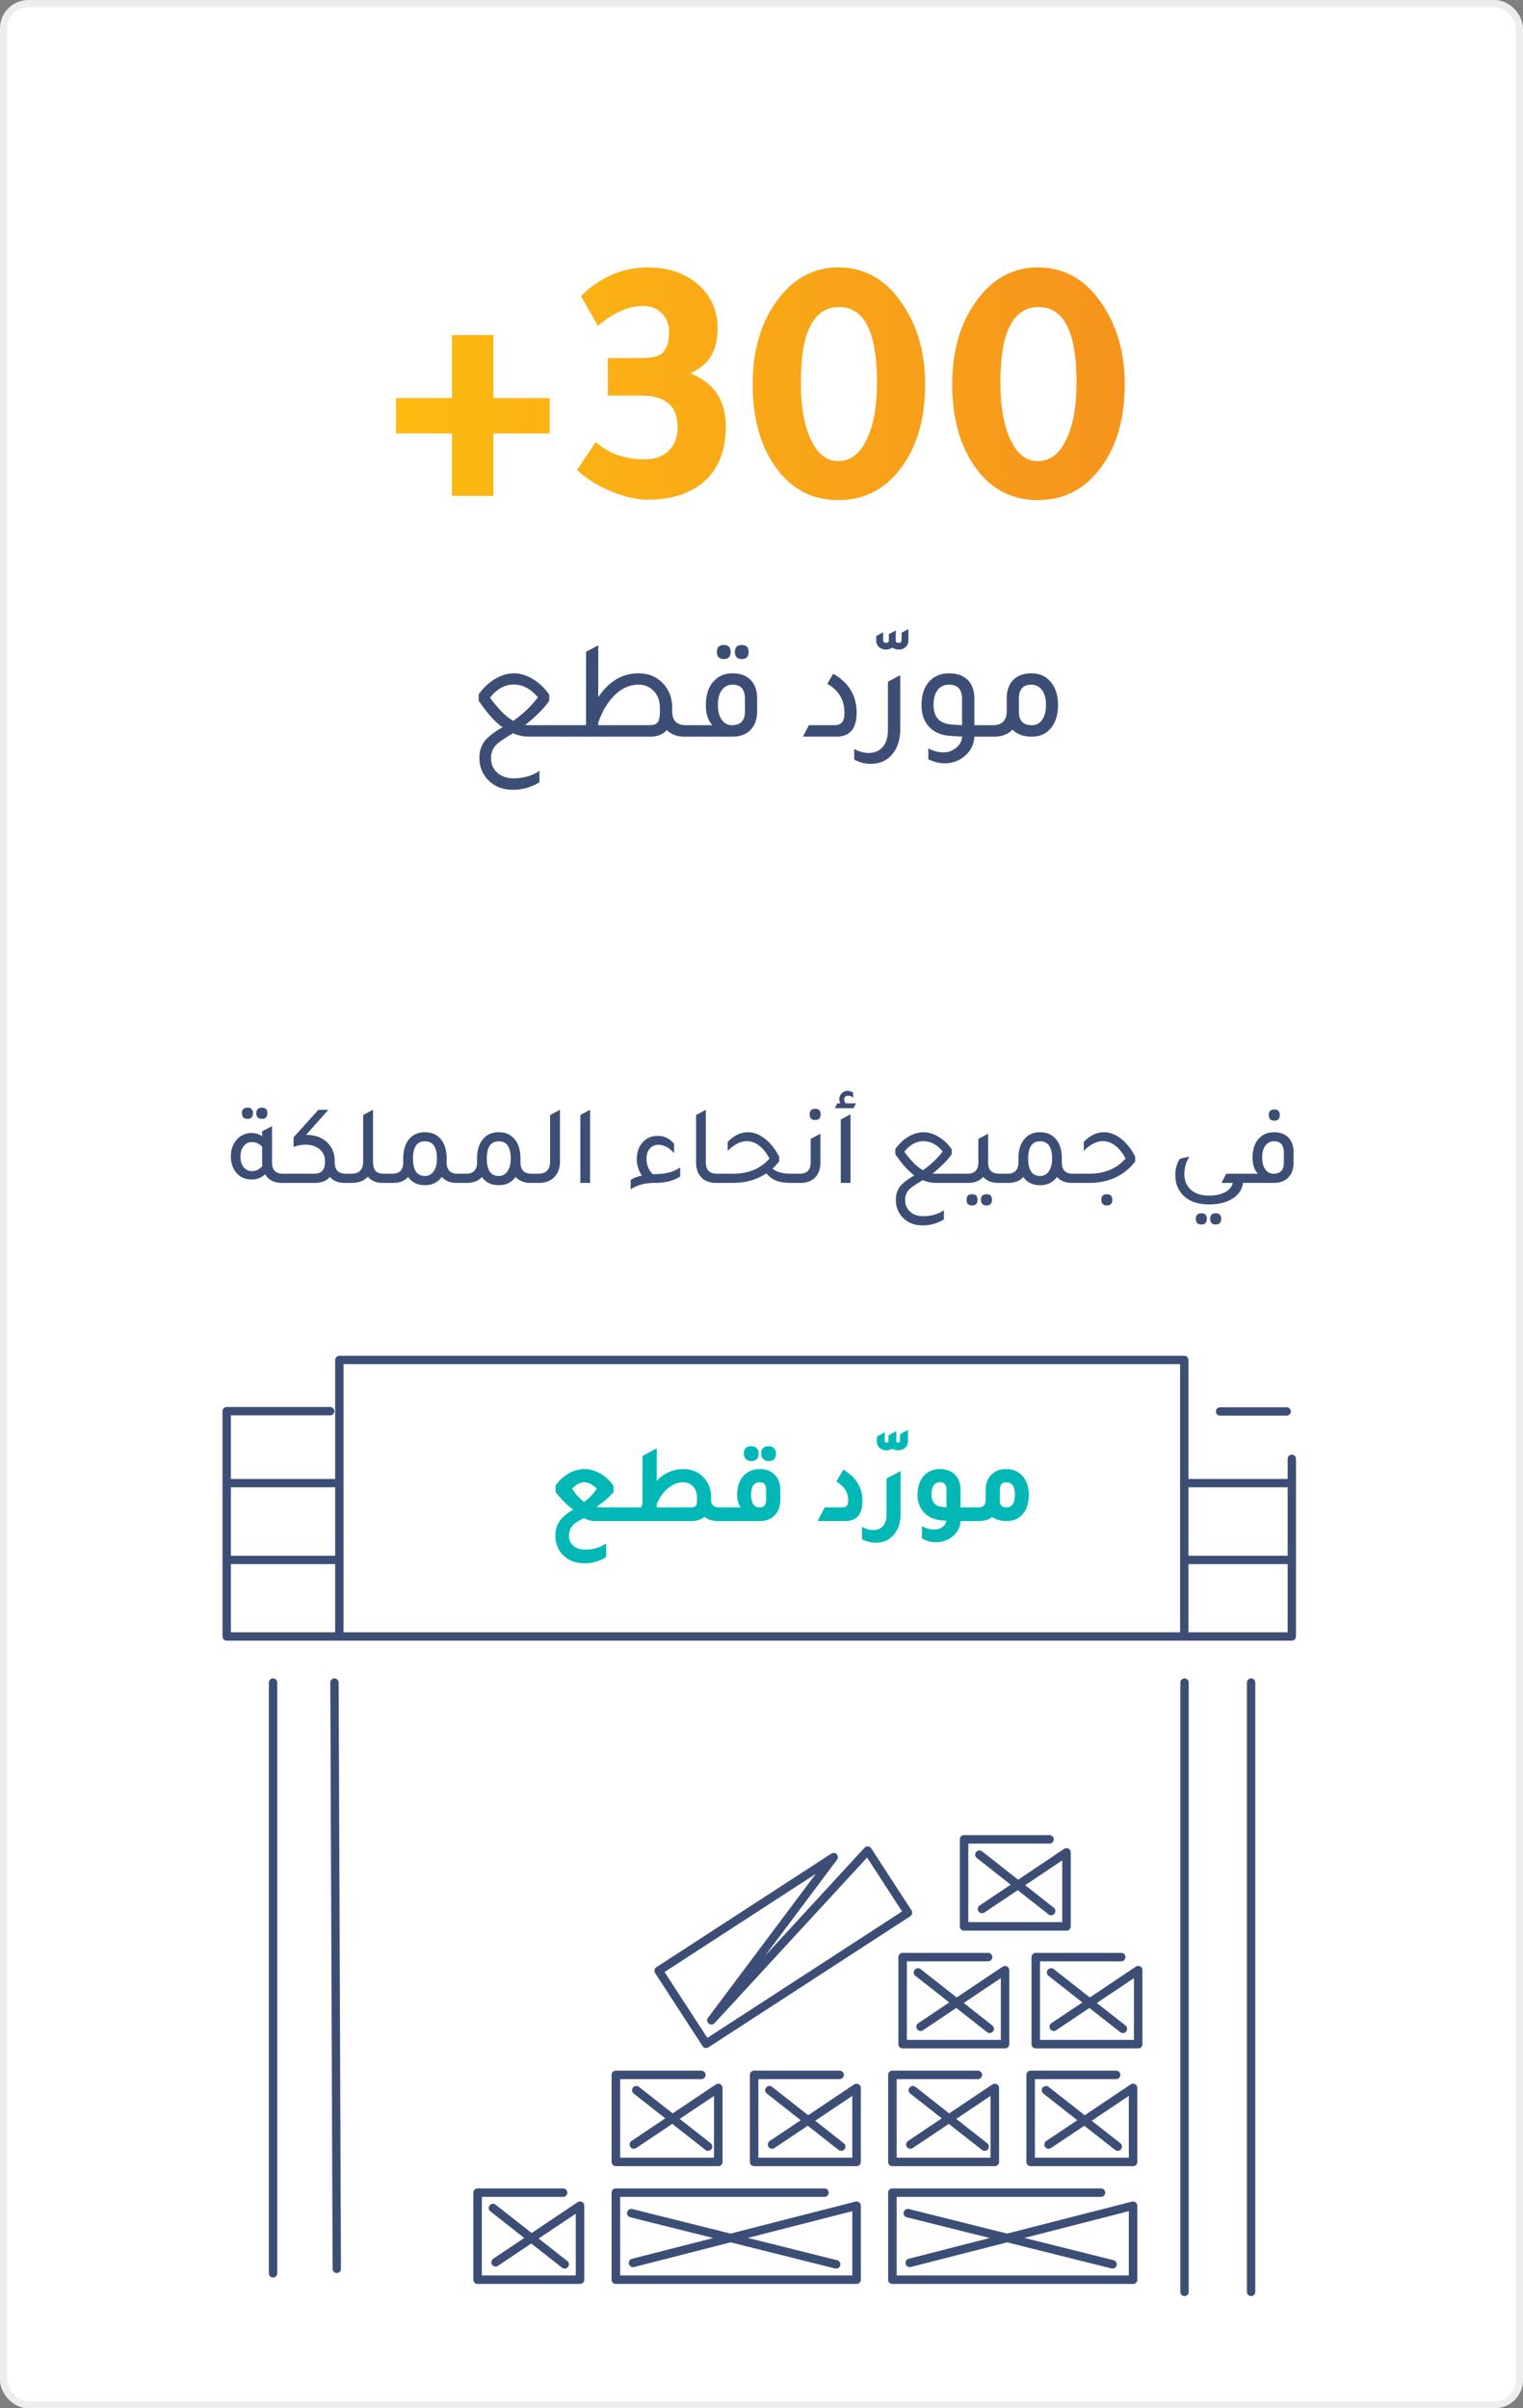 <svg width="215" height="340" viewBox="0 0 215 340" fill="none" xmlns="http://www.w3.org/2000/svg">
    <rect x="0" y="0" width="215" height="340" fill="#808080" stroke="none"/>
    <rect x=".5" y=".5" width="214" height="339" rx="3.5" fill="#fff" stroke="#EDEDED"/>
    <path d="M63.802 61.2h-7.9v-5h7.9v-8.9h5.85v8.9h7.95v5h-7.95V70h-5.85v-8.8zm26.752-5.35h-4.75v-5.3h4.75c1.333 0 2.25-.183 2.75-.55.767-.567 1.15-1.583 1.15-3.05 0-1.133-.333-2.033-1-2.7-.667-.7-1.567-1.05-2.7-1.05-2.033 0-4.15.933-6.35 2.8l-2.4-4.2c2.767-2.7 5.9-4.05 9.4-4.05 2.933 0 5.333.817 7.2 2.45 1.8 1.6 2.7 3.667 2.7 6.2 0 3.133-1.3 5.233-3.9 6.3 3.367 1.3 5.05 3.8 5.05 7.5 0 3.9-1.333 6.733-4 8.5-1.867 1.233-4.2 1.85-7 1.85-1.533 0-3.283-.4-5.25-1.2-1.933-.833-3.517-1.833-4.75-3l2.65-3.95c1.8 1.633 4.1 2.45 6.9 2.45 1.433 0 2.567-.4 3.4-1.2.833-.833 1.25-1.95 1.25-3.35 0-2.967-1.7-4.45-5.1-4.45zm27.797-18.1c3.866 0 6.966 1.85 9.3 5.55 1.966 3.067 2.95 6.717 2.95 10.95 0 5.1-1.25 9.183-3.75 12.25-2.2 2.733-5.034 4.1-8.5 4.1-3.967 0-7.067-1.767-9.3-5.3-1.867-2.933-2.8-6.617-2.8-11.05 0-4.933 1.233-8.983 3.7-12.15 2.233-2.9 5.033-4.35 8.4-4.35zm.1 5.6c-3.6 0-5.4 3.533-5.4 10.6 0 3.567.516 6.367 1.55 8.4.933 1.833 2.166 2.75 3.7 2.75 1.7 0 3.033-.983 4-2.95 1-2 1.5-4.733 1.5-8.2 0-7.067-1.784-10.6-5.35-10.6zm28.073-5.6c3.867 0 6.967 1.85 9.3 5.55 1.967 3.067 2.95 6.717 2.95 10.95 0 5.1-1.25 9.183-3.75 12.25-2.2 2.733-5.033 4.1-8.5 4.1-3.966 0-7.066-1.767-9.3-5.3-1.866-2.933-2.8-6.617-2.8-11.05 0-4.933 1.234-8.983 3.7-12.15 2.234-2.9 5.034-4.35 8.4-4.35zm.1 5.6c-3.6 0-5.4 3.533-5.4 10.6 0 3.567.517 6.367 1.55 8.4.934 1.833 2.167 2.75 3.7 2.75 1.7 0 3.034-.983 4-2.95 1-2 1.5-4.733 1.5-8.2 0-7.067-1.783-10.6-5.35-10.6z" fill="url(#7clc9s5ysa)"/>
    <path d="M34.941 157.96c-.522 0-.784-.267-.784-.8 0-.523.262-.784.784-.784.512 0 .768.261.768.784 0 .533-.256.8-.768.8zm2.032 0c-.522 0-.784-.267-.784-.8 0-.523.262-.784.784-.784.512 0 .768.261.768.784 0 .533-.256.8-.768.8zm2.976 7.744h1.056V167H39.79c-1.098 0-1.888-.405-2.368-1.216-.512.491-1.146.736-1.904.736-.938 0-1.685-.352-2.24-1.056-.458-.597-.688-1.328-.688-2.192 0-1.035.315-1.867.944-2.496a2.63 2.63 0 0 1 1.952-.816c.587 0 1.094.149 1.52.448v-.688l1.392-.736v5.12c0 1.067.518 1.6 1.552 1.6zm-2.944-3.808a1.886 1.886 0 0 0-1.456-.656c-.469 0-.853.192-1.152.576-.298.373-.448.864-.448 1.472 0 .619.15 1.115.448 1.488.299.373.688.56 1.168.56.598 0 1.088-.245 1.472-.736a4.31 4.31 0 0 1-.032-.448v-2.256zm11.798 3.808h.912V167H48.66c-.896 0-1.594-.277-2.096-.832-.501.555-1.2.832-2.096.832h-4.416v-1.296h4.288c1.024 0 1.536-.539 1.536-1.616v-.144c0-.8-.31-1.408-.928-1.824-.49-.341-1.093-.512-1.808-.512-.565 0-1.13.107-1.696.32v-1.36l3.504-3.888h1.408l-3.152 3.552h.096c1.216 0 2.198.368 2.944 1.104.672.683 1.008 1.547 1.008 2.592v.176c0 1.067.518 1.6 1.552 1.6zm5.407 0h1.056V167H54.05c-.917 0-1.626-.293-2.128-.88-.533.587-1.269.88-2.208.88h-.96v-1.296h.848c1.11 0 1.664-.581 1.664-1.744v-6.544l1.392-.736v7.296c0 .619.118 1.061.352 1.328.246.267.646.4 1.2.4zm10.395 0h1.072V167h-1.216c-.885 0-1.584-.283-2.096-.848-.544.779-1.338 1.168-2.384 1.168-1.045 0-1.834-.384-2.368-1.152-.501.555-1.2.832-2.096.832h-1.216v-1.296h1.056c1.046 0 1.568-.533 1.568-1.6v-.528c0-1.237.304-2.187.912-2.848.534-.587 1.248-.88 2.144-.88 1.024 0 1.814.379 2.368 1.136.47.651.704 1.515.704 2.592v.528c0 1.067.518 1.6 1.552 1.6zm-4.624.32c.523 0 .934-.219 1.232-.656.31-.437.464-1.04.464-1.808 0-1.621-.565-2.432-1.696-2.432-1.12 0-1.68.811-1.68 2.432 0 1.643.56 2.464 1.68 2.464zm15.046-.32H76.1V167h-1.216c-.885 0-1.584-.283-2.096-.848-.544.779-1.339 1.168-2.384 1.168s-1.835-.384-2.368-1.152c-.501.555-1.2.832-2.096.832h-1.216v-1.296h1.056c1.046 0 1.568-.533 1.568-1.6v-.528c0-1.237.304-2.187.912-2.848.534-.587 1.248-.88 2.144-.88 1.024 0 1.813.379 2.368 1.136.47.651.704 1.515.704 2.592v.528c0 1.067.518 1.6 1.552 1.6zm-4.624.32c.523 0 .933-.219 1.232-.656.31-.437.464-1.04.464-1.808 0-1.621-.565-2.432-1.696-2.432-1.12 0-1.68.811-1.68 2.432 0 1.643.56 2.464 1.68 2.464zm4.742.976v-1.296h.848c1.11 0 1.664-.581 1.664-1.744v-6.544l1.392-.736v7.296c0 .949-.283 1.701-.848 2.256-.533.512-1.232.768-2.096.768h-.96zm6.78 0v-9.584l1.375-.736V167h-1.376zm7.104.928V166.6c.384-.288.912-.496 1.584-.624-.48-.725-.72-1.493-.72-2.304 0-1.013.293-1.829.88-2.448.533-.576 1.226-.864 2.08-.864.928 0 1.696.373 2.304 1.12v1.328c-.683-.789-1.43-1.184-2.24-1.184-.502 0-.902.181-1.2.544-.299.352-.448.832-.448 1.44 0 .875.304 1.6.912 2.176.277-.021.474-.032.592-.032 1.365-.043 2.448-.357 3.248-.944v1.28c-.907.608-2.09.912-3.552.912-1.43 0-2.576.309-3.44.928zm12.023-.928c-.928 0-1.643-.299-2.144-.896-.427-.512-.64-1.163-.64-1.952v-6.736l1.376-.736v7.424c0 1.067.523 1.6 1.568 1.6h1.056V167h-1.216zm10.681-1.296h1.04V167h-1.056c-.864 0-1.557-.096-2.08-.288-.522-.203-1.008-.555-1.456-1.056-1.344.896-2.912 1.344-4.704 1.344h-2.176v-1.296h2.192c2.166 0 3.878-.715 5.136-2.144-.885-1.632-1.962-2.448-3.232-2.448-.864 0-1.754.459-2.672 1.376v-1.28c.896-.907 1.846-1.36 2.848-1.36.822 0 1.616.299 2.384.896.768.587 1.446 1.429 2.032 2.528v.704c-.33.416-.645.752-.944 1.008.576.48 1.472.72 2.688.72zm3.348-7.584c-.523 0-.784-.267-.784-.8 0-.523.261-.784.784-.784.512 0 .768.261.768.784 0 .533-.256.8-.768.8zm-3.264 8.88v-1.296h1.056c1.045 0 1.568-.533 1.568-1.6v-3.312l1.376-.736v4.096c0 .907-.272 1.621-.816 2.144-.501.469-1.157.704-1.968.704h-1.216zm6.025-10.544.368-.688h.432a1.2 1.2 0 0 1-.16-.592c0-.32.117-.592.352-.816.235-.235.512-.352.832-.352.267 0 .523.085.768.256v.704c-.235-.181-.459-.272-.672-.272-.395 0-.592.176-.592.528 0 .181.075.363.224.544h1.456l-.368.688h-2.64zM118.69 167v-8.944l1.376-.736V167h-1.376zm11.568-.384c-1.013.608-1.626 1.024-1.84 1.248-.426.416-.64.933-.64 1.552 0 .683.235 1.232.704 1.648.47.427 1.078.64 1.824.64 1.174-.011 2.155-.293 2.944-.848v1.296a5.627 5.627 0 0 1-3.008.848c-1.184 0-2.133-.389-2.848-1.168-.618-.661-.928-1.477-.928-2.448 0-.725.192-1.344.576-1.856.384-.501 1.062-1.029 2.032-1.584-.874-.64-1.77-1.643-2.688-3.008v-.704c.523-.747 1.136-1.328 1.84-1.744.704-.427 1.419-.64 2.144-.64.715 0 1.43.219 2.144.656.715.427 1.328 1.013 1.84 1.76v.672c-.544.821-1.445 1.733-2.704 2.736.235.021.422.032.56.032h4.224l.016 1.296h-4.352a4.631 4.631 0 0 1-1.84-.384zm-2.592-4.016c.96 1.312 1.835 2.181 2.624 2.608a12.258 12.258 0 0 0 2.784-2.64c-.789-.96-1.69-1.445-2.704-1.456-1.024 0-1.925.496-2.704 1.488zm13.391 3.104h1.056V167h-1.216c-.886 0-1.584-.283-2.096-.848-.512.565-1.211.848-2.096.848h-1.216v-1.296h1.056c1.045 0 1.568-.533 1.568-1.6v-3.312l1.376-.736v4.048c0 1.067.522 1.6 1.568 1.6zm-3.824 2.896c.512 0 .768.267.768.8 0 .523-.256.784-.768.784-.523 0-.784-.261-.784-.784 0-.533.261-.8.784-.8zm2.032 0c.512 0 .768.267.768.8 0 .523-.256.784-.768.784-.523 0-.784-.261-.784-.784 0-.533.261-.8.784-.8zm12.184-2.896h1.072V167h-1.216c-.885 0-1.584-.283-2.096-.848-.544.779-1.339 1.168-2.384 1.168s-1.835-.384-2.368-1.152c-.501.555-1.2.832-2.096.832h-1.216v-1.296h1.056c1.045 0 1.568-.533 1.568-1.6v-.528c0-1.237.304-2.187.912-2.848.533-.587 1.248-.88 2.144-.88 1.024 0 1.813.379 2.368 1.136.469.651.704 1.515.704 2.592v.528c0 1.067.517 1.6 1.552 1.6zm-4.624.32c.523 0 .933-.219 1.232-.656.309-.437.464-1.04.464-1.808 0-1.621-.565-2.432-1.696-2.432-1.12 0-1.68.811-1.68 2.432 0 1.643.56 2.464 1.68 2.464zm4.742.976v-1.296h2.192c2.165 0 3.877-.715 5.136-2.144-.885-1.632-1.963-2.448-3.232-2.448-.864 0-1.755.459-2.672 1.376v-1.28c.896-.907 1.845-1.36 2.848-1.36.821 0 1.616.299 2.384.896.768.587 1.445 1.429 2.032 2.528v.704c-1.568 2.016-3.739 3.024-6.512 3.024h-2.176zm4.688 3.184c-.523 0-.784-.267-.784-.8 0-.523.261-.784.784-.784.512 0 .768.261.768.784 0 .533-.256.8-.768.8zM175.469 167c-.107.939-.619 1.691-1.536 2.256-.853.523-1.941.784-3.264.784-1.685 0-2.955-.491-3.808-1.472-.629-.725-.944-1.621-.944-2.688 0-.896.224-1.664.672-2.304l1.328-.288a4.488 4.488 0 0 0-.72 2.448c0 .949.309 1.696.928 2.24.608.544 1.456.816 2.544.816.917 0 1.675-.16 2.272-.48.597-.32.96-.757 1.088-1.312h-1.6l.672-1.296h2.416V167h-.048zm-5.872 5.872c-.523 0-.784-.267-.784-.8 0-.523.261-.784.784-.784.512 0 .768.261.768.784 0 .533-.256.8-.768.8zm2.032 0c-.523 0-.784-.267-.784-.8 0-.523.261-.784.784-.784.512 0 .768.261.768.784 0 .533-.256.8-.768.8zm8.263-14.656c-.522 0-.784-.267-.784-.8 0-.523.262-.784.784-.784.512 0 .768.261.768.784 0 .533-.256.8-.768.8zM174.676 167v-1.296h2.88c-.49-.544-.736-1.301-.736-2.272 0-1.163.304-2.069.912-2.72.534-.576 1.243-.864 2.128-.864.907 0 1.611.283 2.112.848.427.501.64 1.157.64 1.968v1.52c-.01.885-.272 1.584-.784 2.096-.501.48-1.168.72-2 .72h-5.152zm6.56-4.272c0-1.067-.458-1.6-1.376-1.6-.522 0-.933.203-1.232.608-.298.395-.448.949-.448 1.664 0 .704.144 1.264.432 1.68.288.416.672.624 1.152.624.982 0 1.472-.512 1.472-1.536v-1.44zM72.417 103.52c-1.267.76-2.034 1.28-2.3 1.56-.534.52-.8 1.167-.8 1.94 0 .853.293 1.54.88 2.06.586.533 1.346.8 2.28.8 1.466-.013 2.693-.367 3.68-1.06v1.62a7.028 7.028 0 0 1-3.76 1.06c-1.48 0-2.667-.487-3.56-1.46-.774-.827-1.16-1.847-1.16-3.06 0-.907.24-1.68.72-2.32.48-.627 1.326-1.287 2.54-1.98-1.094-.8-2.214-2.053-3.36-3.76v-.88c.653-.933 1.42-1.66 2.3-2.18.88-.533 1.773-.8 2.68-.8.893 0 1.786.273 2.68.82.893.533 1.66 1.267 2.3 2.2v.84c-.68 1.027-1.807 2.167-3.38 3.42.293.027.526.04.7.04h5.28l.02 1.62h-5.44c-.787 0-1.554-.16-2.3-.48zm-3.24-5.02c1.2 1.64 2.293 2.727 3.28 3.26 1.293-.88 2.453-1.98 3.48-3.3-.987-1.2-2.114-1.807-3.38-1.82-1.28 0-2.407.62-3.38 1.86zm27.658 3.88h1.32V104h-1.52c-1.067 0-1.9-.313-2.5-.94-.547.627-1.32.94-2.32.94h-12.86v-1.62h3.72l.06-.22V92.02l1.72-.92v7.32c1.52-2.24 3.406-3.36 5.66-3.36 1.506 0 2.713.527 3.62 1.58.773.893 1.16 1.993 1.16 3.3v.48c0 1.307.646 1.96 1.94 1.96zm-3.68-1.88v-.56c0-1.04-.32-1.867-.96-2.48-.547-.533-1.234-.8-2.06-.8-1.374 0-2.614.62-3.72 1.86-.827.933-1.48 2.1-1.96 3.5v.36h7.22c.573 0 .96-.133 1.16-.4.213-.267.32-.76.32-1.48zm9.028-7.46c-.654 0-.98-.333-.98-1 0-.653.326-.98.98-.98.64 0 .96.327.96.98 0 .667-.32 1-.96 1zm2.54 0c-.654 0-.98-.333-.98-1 0-.653.326-.98.98-.98.64 0 .96.327.96.98 0 .667-.32 1-.96 1zM96.963 104v-1.62h3.6c-.614-.68-.92-1.627-.92-2.84 0-1.453.38-2.587 1.14-3.4.666-.72 1.553-1.08 2.659-1.08 1.134 0 2.014.353 2.641 1.06.533.627.8 1.447.8 2.46v1.9c-.014 1.107-.34 1.98-.98 2.62-.627.6-1.46.9-2.5.9h-6.44zm8.2-5.34c0-1.333-.574-2-1.721-2-.653 0-1.166.253-1.539.76-.374.493-.56 1.187-.56 2.08 0 .88.18 1.58.54 2.1.36.52.84.78 1.44.78 1.226 0 1.84-.64 1.84-1.92v-1.8zm8.185 5.34.84-1.62h3.56c.534 0 .907-.133 1.12-.4.227-.267.34-.727.34-1.38 0-1.787-.806-3.14-2.42-4.06l.84-1.42c2.2 1.253 3.3 3.087 3.3 5.5 0 2.253-.96 3.38-2.88 3.38h-4.7zm13.927-14.66.96-.54v1.62c0 .373-.126.68-.38.92-.253.24-.58.36-.98.36-.346 0-.646-.093-.9-.28-.253.187-.553.28-.9.28-.4 0-.733-.12-1-.36a1.213 1.213 0 0 1-.38-.92v-.62l.98-.54v1.1c0 .267.134.4.4.4.267 0 .4-.113.4-.34v-.88l.98-.54v1.42c0 .227.14.34.42.34.267 0 .4-.133.4-.4v-1.02zm-.187 13.6c0 1.493-.393 2.693-1.18 3.6-.747.867-1.74 1.3-2.98 1.3-.8 0-1.58-.2-2.34-.6v-1.5c.68.373 1.36.56 2.04.56.853 0 1.52-.287 2-.86s.72-1.367.72-2.38v-6.82l1.74-.92v7.62zm12.943-.56V104h-2.48c-.054 1.147-.547 2.093-1.48 2.84-.787.613-1.68.92-2.68.92a4.94 4.94 0 0 1-2.34-.58v-1.52c.706.373 1.406.56 2.1.56.706 0 1.32-.22 1.84-.66.533-.44.806-.967.82-1.58a41.028 41.028 0 0 1-1.54-.08c-1.44-.08-2.527-.567-3.26-1.46-.614-.747-.92-1.713-.92-2.9 0-1.453.386-2.587 1.16-3.4.693-.72 1.606-1.08 2.74-1.08 1.186 0 2.1.353 2.74 1.06.546.627.82 1.447.82 2.46v3.8h2.48zm-4.22-3.68c0-1.36-.607-2.04-1.82-2.04-.694 0-1.234.253-1.62.76-.387.493-.58 1.187-.58 2.08 0 1.747.853 2.673 2.56 2.78.32.04.806.073 1.46.1V98.7zm6.307-.12c0-1.16.346-2.06 1.04-2.7.613-.547 1.413-.82 2.4-.82 1.266 0 2.24.467 2.92 1.4.586.787.88 1.813.88 3.08 0 1.44-.374 2.567-1.12 3.38-.654.72-1.507 1.08-2.56 1.08-1.2 0-2.114-.333-2.74-1-.64.667-1.5 1-2.58 1h-1.521v-1.62h1.321c1.306 0 1.96-.667 1.96-2v-1.8zm1.72 1.94c0 1.24.606 1.86 1.82 1.86.626 0 1.113-.253 1.46-.76.36-.507.54-1.213.54-2.12 0-.893-.187-1.587-.56-2.08-.374-.507-.887-.76-1.54-.76-1.147 0-1.72.667-1.72 2v1.86z" fill="#3D4E76"/>
    <path fill-rule="evenodd" clip-rule="evenodd" d="M32 220.916h15.18v-10.843H32v10.843zM166.459 220.916h15.181v-10.843h-15.181v10.843z" fill="#fff"/>
    <path d="M167.182 230.314V192H47.904v38.314" stroke="#3D4E76" stroke-width="1.18" stroke-linecap="round" stroke-linejoin="round"/>
    <path d="M46.62 199.229H32v31.808h150.363v-25.084M181.64 199.265h-9.398M38.542 237.543v83.404M47.217 237.543l.325 82.772M167.218 237.543v86.025M176.616 237.543v86.025" stroke="#3D4E76" stroke-width="1.18" stroke-linecap="round" stroke-linejoin="round"/>
    <path fill-rule="evenodd" clip-rule="evenodd" d="M125.977 308.955a.6.6 0 0 0-.6.6v12.29a.6.6 0 0 0 .6.6h33.976a.6.6 0 0 0 .6-.6v-10.446a.602.602 0 0 0-.749-.581l-17.639 4.515-13.874-3.468a.6.6 0 0 0-.291 1.164l11.72 2.93-11.452 2.932a.6.6 0 0 0 .297 1.162l13.603-3.482 14.748 3.687a.6.6 0 0 0 .291-1.164l-12.594-3.149 14.74-3.773v9.073h-32.776v-11.09h28.845a.6.6 0 1 0 0-1.2h-29.445zM86.94 308.955a.6.6 0 0 0-.6.6v12.29a.6.6 0 0 0 .6.6h33.977a.6.6 0 0 0 .6-.6v-10.446a.6.6 0 0 0-.749-.581l-17.64 4.515-13.873-3.468a.6.6 0 0 0-.291 1.164l11.72 2.93-11.453 2.932a.6.6 0 1 0 .298 1.162l13.603-3.482 14.747 3.687a.6.6 0 1 0 .291-1.164l-12.594-3.149 14.741-3.773v9.073H87.54v-11.09h28.845a.6.6 0 1 0 0-1.2H86.94z" fill="#3D4E76"/>
    <path d="m117.681 262.193.48.36a.6.6 0 0 0-.807-.863l.327.503zM92.986 278.23l-.327-.503a.602.602 0 0 0-.176.83l.503-.327zm14.646-2.622-.48-.36.48.36zm-7.199 9.61-.48-.36a.6.6 0 0 0 .922.766l-.442-.406zm9.615-10.44-.441-.407.441.407zm12.437-13.506.504-.327a.602.602 0 0 0-.945-.08l.441.407zm5.689 8.76.327.503a.604.604 0 0 0 .177-.83l-.504.327zm-28.495 18.505-.503.327a.6.6 0 0 0 .83.176l-.326-.503zm17.675-26.847-24.695 16.037.654 1.006 24.695-16.037-.654-1.006zm-9.241 14.277 10.048-13.414-.96-.72-10.049 13.415.961.719zm-7.2 9.611 7.2-9.611-.961-.719-7.199 9.61.96.72zm8.694-11.207-9.615 10.441.883.812 9.614-10.44-.882-.813zm12.437-13.506-12.437 13.506.882.813 12.438-13.506-.883-.813zm6.634 8.84-5.689-8.76-1.007.654 5.689 8.76 1.007-.654zm-28.672 19.335 28.495-18.505-.653-1.006-28.495 18.505.653 1.006zm-7.523-10.483 6.693 10.307 1.007-.654-6.694-10.307-1.006.654z" fill="#3D4E76"/>
    <path fill-rule="evenodd" clip-rule="evenodd" d="M125.977 292.329a.6.6 0 0 0-.6.6v12.289a.6.6 0 0 0 .6.6h14.458a.6.6 0 0 0 .6-.6v-10.445a.6.6 0 0 0-.934-.499l-6.104 4.09-4.758-3.738a.599.599 0 1 0-.741.943l4.451 3.497-4.768 3.195a.6.6 0 1 0 .668.997l5.092-3.412 4.677 3.675a.6.6 0 1 0 .742-.943l-4.371-3.434 4.846-3.247v8.721h-13.258v-11.089h11.463a.6.6 0 0 0 0-1.2h-12.063zM86.94 292.329a.6.6 0 0 0-.6.6v12.289a.6.6 0 0 0 .6.6h14.458a.6.6 0 0 0 .6-.6v-10.445a.602.602 0 0 0-.934-.499l-6.103 4.09-4.758-3.738a.6.6 0 1 0-.742.943l4.451 3.497-4.768 3.195a.6.6 0 1 0 .668.997l5.092-3.412 4.678 3.675a.599.599 0 1 0 .741-.943l-4.37-3.434 4.845-3.247v8.721H87.54v-11.089h11.464a.6.6 0 0 0 0-1.2H86.94zM136.097 259.075a.6.6 0 0 0-.6.6v12.29a.6.6 0 0 0 .6.6h14.458a.6.6 0 0 0 .6-.6v-10.446a.6.6 0 0 0-.934-.498l-6.494 4.351-5.09-4a.6.6 0 0 0-.742.944l4.784 3.758-4.378 2.934a.6.6 0 1 0 .668.997l4.702-3.151 4.345 3.414a.6.6 0 1 0 .741-.944l-4.037-3.172 5.235-3.508v8.721h-13.258v-11.09h11.464a.6.6 0 1 0 0-1.2h-12.064z" fill="#3D4E76"/>
    <path d="M79.485 309.555H67.422v12.29H81.88v-10.446l-11.92 7.987" stroke="#3D4E76" stroke-width="1.2" stroke-linecap="round" stroke-linejoin="round"/>
    <path d="m69.59 311.724 10.121 7.952" stroke="#3D4E76" stroke-width="1.2" stroke-linecap="round"/>
    <path d="M139.486 276.302h-12.063v12.289h14.458v-10.445l-11.921 7.987" stroke="#3D4E76" stroke-width="1.2" stroke-linecap="round" stroke-linejoin="round"/>
    <path d="m129.591 278.471 10.121 7.952" stroke="#3D4E76" stroke-width="1.2" stroke-linecap="round"/>
    <path fill-rule="evenodd" clip-rule="evenodd" d="M145.495 292.329a.6.6 0 0 0-.6.6v12.289a.6.6 0 0 0 .6.6h14.458a.6.6 0 0 0 .6-.6v-10.445a.6.6 0 0 0-.934-.499l-6.494 4.351-5.091-3.999a.599.599 0 1 0-.741.943l4.784 3.759-4.378 2.933a.6.6 0 0 0 .668.997l4.702-3.151 4.345 3.414a.599.599 0 1 0 .741-.943l-4.038-3.173 5.236-3.508v8.721h-13.258v-11.089h11.463a.6.6 0 1 0 0-1.2h-12.063zM106.458 292.329a.6.6 0 0 0-.6.6v12.289a.6.6 0 0 0 .6.6h14.458a.6.6 0 0 0 .6-.6v-10.445a.602.602 0 0 0-.934-.499l-6.494 4.351-5.09-3.999a.6.6 0 1 0-.742.943l4.784 3.759-4.378 2.933a.6.6 0 1 0 .668.997l4.702-3.151 4.345 3.414a.599.599 0 1 0 .741-.943l-4.037-3.173 5.235-3.508v8.721h-13.258v-11.089h11.464a.6.6 0 0 0 0-1.2h-12.064zM146.218 275.702a.6.6 0 0 0-.6.6v12.289a.6.6 0 0 0 .6.6h14.458a.6.6 0 0 0 .6-.6v-10.445a.598.598 0 0 0-.934-.498l-6.494 4.351-5.091-4a.6.6 0 1 0-.741.944l4.784 3.758-4.378 2.933a.6.6 0 1 0 .668.997l4.702-3.15 4.344 3.413a.6.6 0 1 0 .742-.943l-4.038-3.173 5.236-3.508v8.721h-13.258v-11.089h11.463a.6.6 0 1 0 0-1.2h-12.063z" fill="#3D4E76"/>
    <path d="M32.723 220.229H47.18M167.182 220.229h14.458M32.723 209.386H47.18M167.182 209.386h14.458" stroke="#3D4E76" stroke-width="1.18" stroke-linecap="round" stroke-linejoin="round"/>
    <path fill-rule="evenodd" clip-rule="evenodd" d="M49.35 229.591h115.663v-36.145H49.35v36.145z" fill="#fff"/>
    <path d="M85.574 219.809c-.912.593-1.935.89-3.07.89-1.25 0-2.263-.392-3.037-1.177-.71-.721-1.066-1.638-1.066-2.751 0-.774.196-1.447.589-2.02.403-.572 1.055-1.118 1.956-1.638-.615-.371-1.363-1.081-2.243-2.131a7.701 7.701 0 0 1-.27-.334v-.907a5.455 5.455 0 0 1 1.813-1.701c.742-.424 1.495-.636 2.258-.636.764 0 1.517.217 2.259.652a5.492 5.492 0 0 1 1.845 1.717v.875c-.658.785-1.469 1.479-2.434 2.083.36.053.69.08.986.08h3.452l.015 1.924h-4.596a3.127 3.127 0 0 1-1.59-.413c-.764.35-1.31.715-1.638 1.097-.318.382-.477.838-.477 1.368 0 .604.206 1.087.62 1.447.424.361.991.541 1.702.541a5.403 5.403 0 0 0 2.926-.859v1.893zm-3.085-7.762c.795-.625 1.383-1.256 1.765-1.892-.636-.594-1.23-.891-1.781-.891-.541 0-1.108.297-1.702.891a6.186 6.186 0 0 0 1.718 1.892zm19.029.764h1.432v1.924h-1.622c-.764 0-1.39-.196-1.877-.588-.488.392-1.097.588-1.829.588h-9.956v-1.924h2.847l.19-.541v-6.727l2.005-1.066v4.581c1.081-1.103 2.322-1.654 3.721-1.654 1.262 0 2.264.434 3.006 1.304.636.731.954 1.638.954 2.719v.334c0 .7.377 1.05 1.129 1.05zm-3.975 0c.35 0 .577-.069.683-.207.117-.138.175-.429.175-.875v-.302c0-.636-.185-1.155-.556-1.558-.36-.403-.827-.605-1.4-.605-.731 0-1.431.271-2.1.811-.656.541-1.203 1.289-1.637 2.243v.493h4.835zm8.514-6.537c-.318 0-.573-.095-.763-.286-.191-.191-.287-.45-.287-.779 0-.689.35-1.034 1.05-1.034.318 0 .567.096.747.286.191.181.287.43.287.748 0 .71-.345 1.065-1.034 1.065zm2.449 0c-.318 0-.572-.095-.763-.286-.191-.191-.287-.45-.287-.779 0-.689.35-1.034 1.05-1.034.318 0 .567.096.748.286.19.181.286.43.286.748 0 .71-.345 1.065-1.034 1.065zm-6.505 8.461v-1.924h2.545c-.318-.467-.477-1.05-.477-1.75 0-1.166.318-2.088.954-2.767.573-.594 1.32-.89 2.243-.89.943 0 1.675.302 2.194.906.467.52.7 1.198.7 2.036v1.431c-.011.912-.281 1.633-.811 2.163-.52.53-1.225.795-2.115.795h-5.233zm6.155-4.421c0-.7-.297-1.05-.89-1.05-.817 0-1.225.578-1.225 1.734 0 1.209.392 1.813 1.177 1.813.625 0 .938-.339.938-1.018v-1.479zm7.264 4.421 1.002-1.924h2.512c.541 0 .811-.313.811-.938 0-1.177-.561-2.079-1.685-2.704l.986-1.686c1.802 1.06 2.703 2.534 2.703 4.421 0 1.888-.816 2.831-2.449 2.831h-3.88zm11.627-12.244 1.13-.62v1.638c0 .361-.133.657-.398.891-.255.233-.583.35-.986.35-.329 0-.604-.075-.827-.223a1.482 1.482 0 0 1-.811.223c-.403 0-.732-.117-.986-.35a1.155 1.155 0 0 1-.382-.891v-.684l1.113-.62v1.24c0 .149.09.223.271.223.169 0 .254-.069.254-.207v-.811l1.113-.62v1.431c0 .138.085.207.255.207.17 0 .254-.074.254-.223v-.954zm.087 11.258c0 1.23-.34 2.227-1.018 2.99-.626.71-1.453 1.066-2.481 1.066-.668 0-1.32-.17-1.956-.509v-1.75c.551.308 1.092.462 1.622.462.583 0 1.034-.191 1.352-.573.328-.371.493-.891.493-1.559v-5.136l1.988-1.066v6.075zm10.422-.938v1.924H135.6c-.074.954-.498 1.718-1.272 2.29-.636.467-1.379.7-2.227.7-.668 0-1.32-.18-1.956-.541v-1.733c.573.329 1.145.493 1.718.493.445 0 .837-.122 1.177-.366.349-.244.54-.535.572-.875a6.921 6.921 0 0 0-.397-.031c-.181-.022-.319-.037-.414-.048-1.092-.117-1.935-.546-2.529-1.288-.498-.626-.747-1.384-.747-2.275 0-1.166.318-2.088.954-2.767.562-.594 1.304-.89 2.227-.89.943 0 1.68.302 2.21.906.456.52.684 1.198.684 2.036v2.465h1.956zm-3.944-2.497c0-.7-.302-1.05-.906-1.05-.806 0-1.209.578-1.209 1.734 0 1.028.466 1.601 1.399 1.717.149.032.387.059.716.08v-2.481zm5.537.032c0-.954.297-1.702.891-2.243.519-.466 1.187-.699 2.004-.699 1.049 0 1.866.387 2.449 1.161.498.646.747 1.479.747 2.496 0 1.177-.312 2.105-.938 2.784-.562.593-1.278.89-2.147.89-.848 0-1.543-.185-2.083-.556-.509.371-1.124.556-1.845.556h-1.622v-1.924h1.431c.403 0 .689-.085.859-.255.169-.18.254-.477.254-.89v-1.32zm2.004 1.574c0 .594.313.891.938.891.785 0 1.177-.604 1.177-1.813 0-1.156-.408-1.734-1.224-1.734-.594 0-.891.35-.891 1.05v1.606z" fill="#01B8B6"/>
    <defs>
        <linearGradient id="7clc9s5ysa" x1="54.001" y1="80" x2="161" y2="80" gradientUnits="userSpaceOnUse">
            <stop stop-color="#FDBC11"/>
            <stop offset="1" stop-color="#F6931D"/>
        </linearGradient>
    </defs>
</svg>
